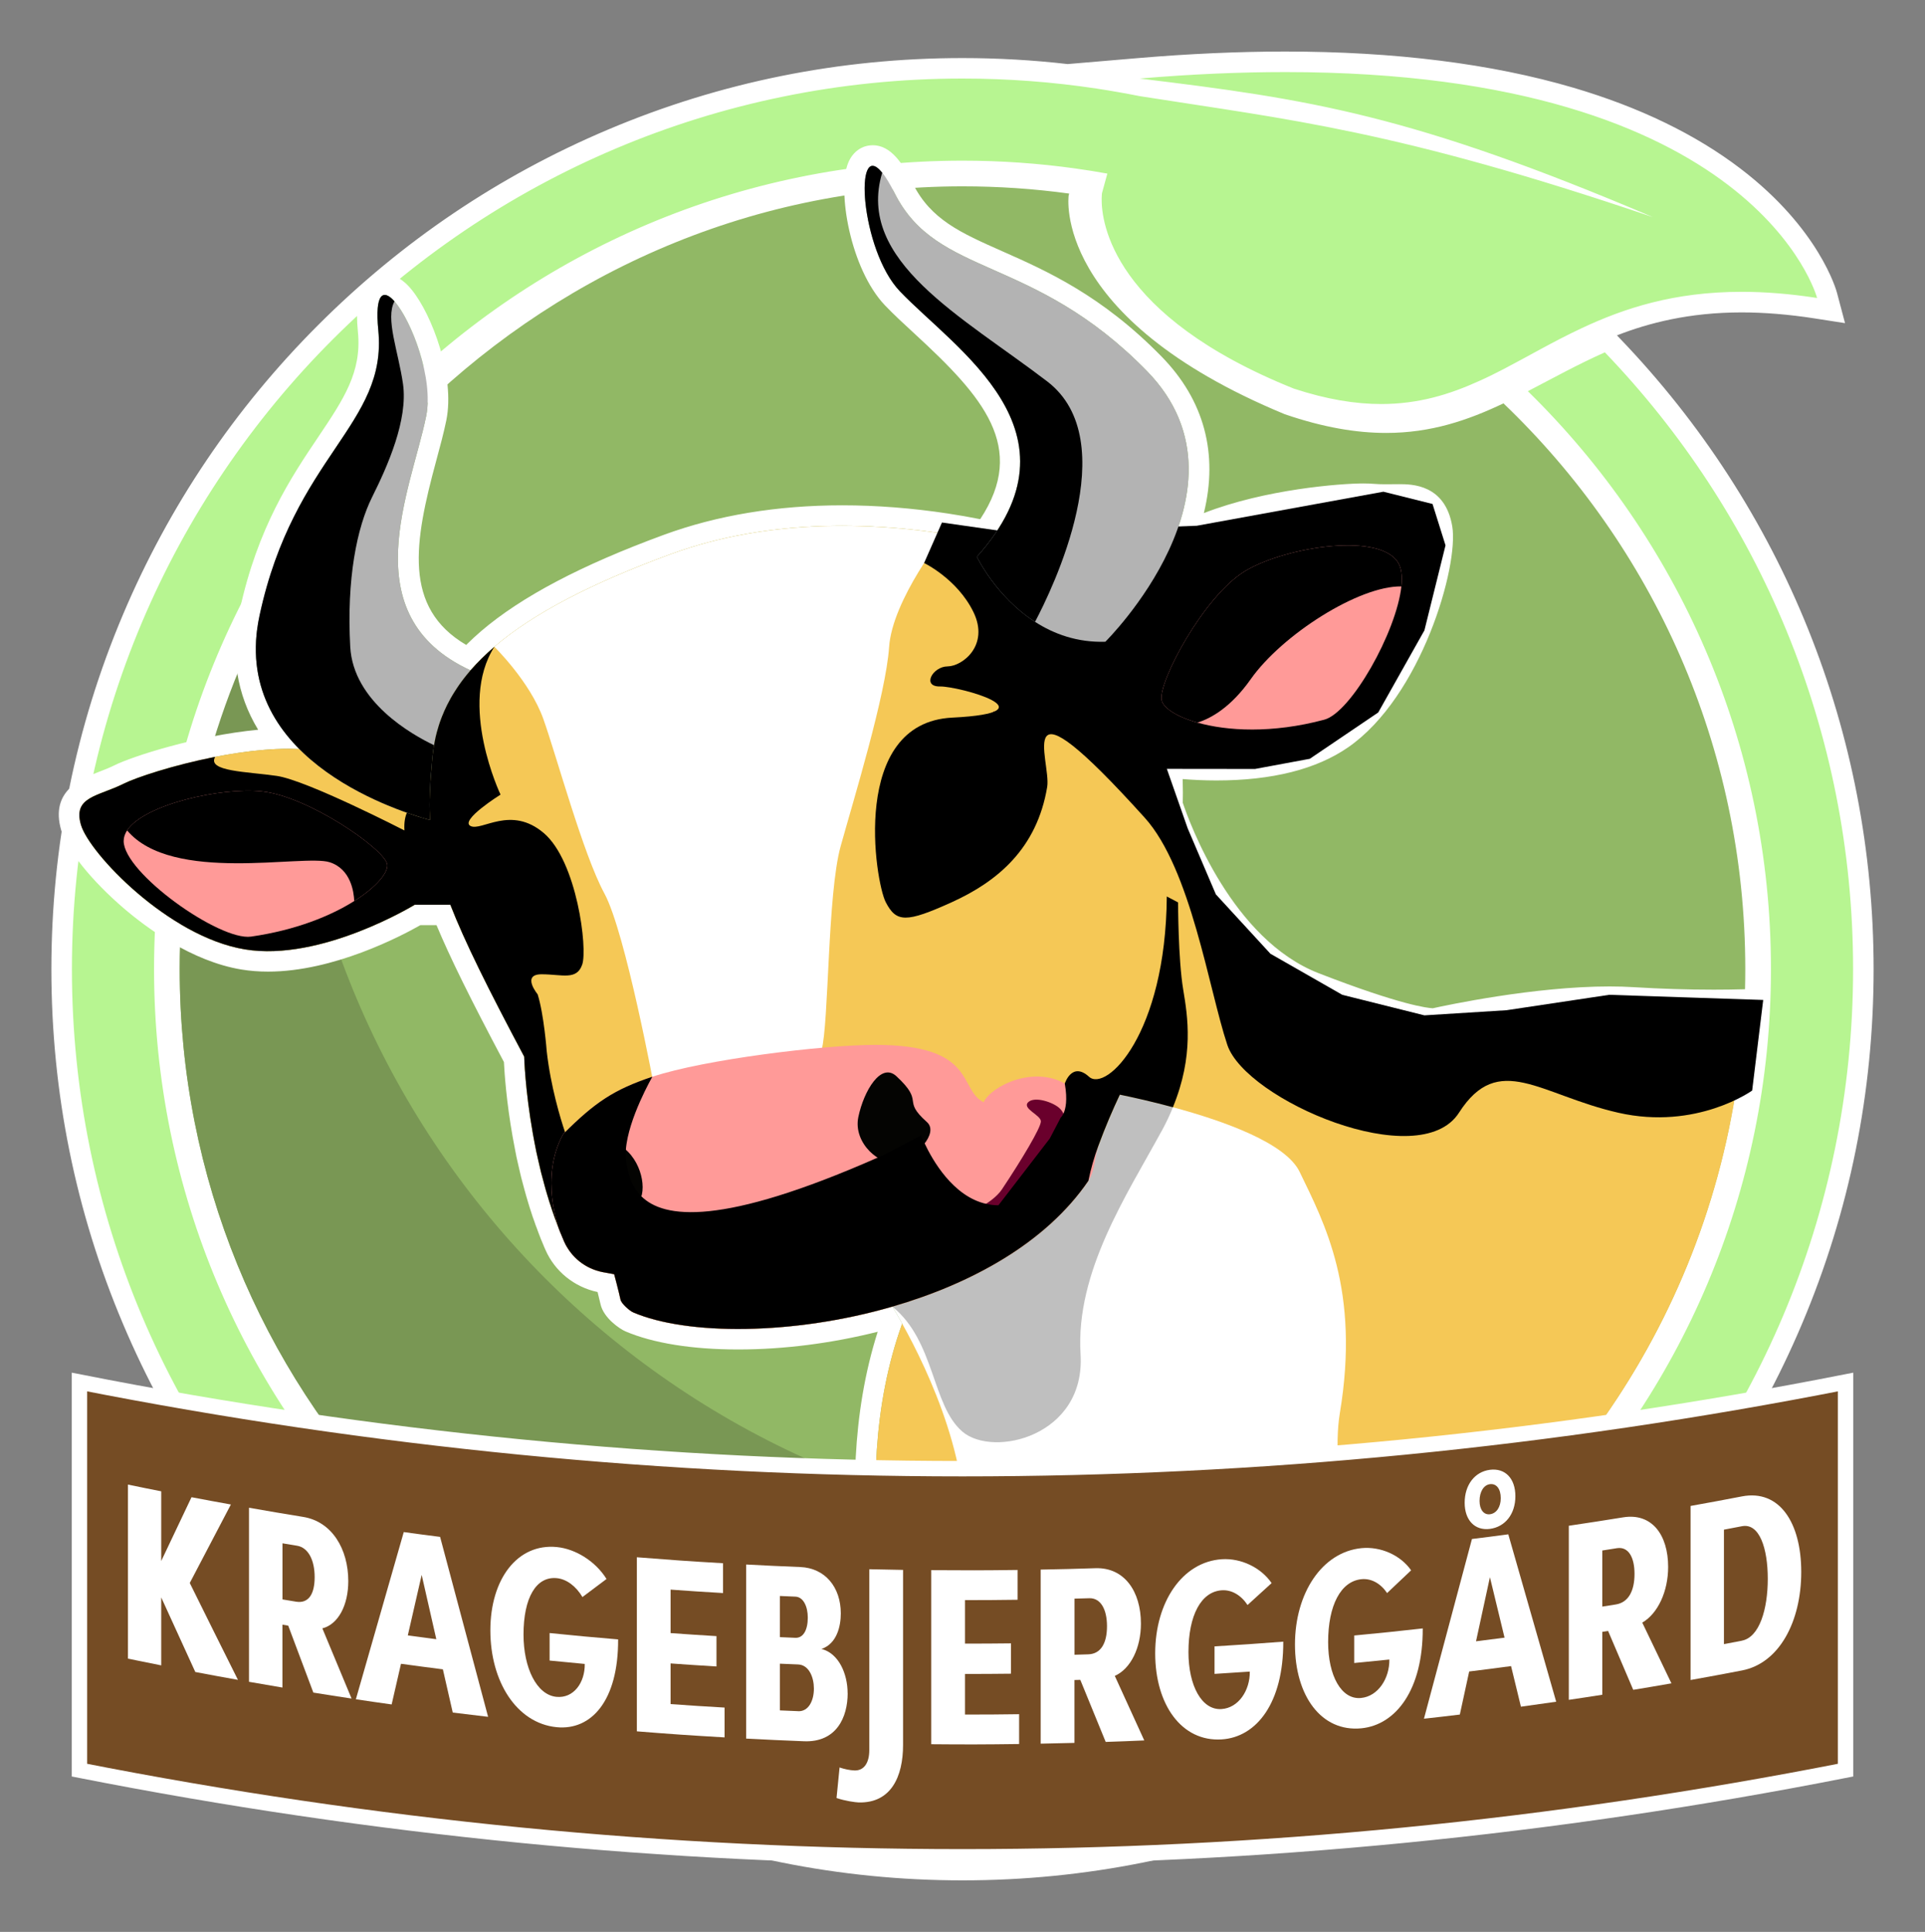 <?xml version="1.0" encoding="UTF-8"?>
<svg xmlns="http://www.w3.org/2000/svg" viewBox="0 0 375.02 376.35">
  <rect x="0" y="0" width="375.02" height="376.35" fill="#808080" stroke="none"/>
  <defs>
    <style>
      .cls-1 {
        fill: #b7f591;
      }

      .cls-2 {
        fill: #799754;
      }

      .cls-3 {
        fill: #fff;
      }

      .cls-4 {
        fill: #040402;
      }

      .cls-5 {
        fill: #f5c856;
      }

      .cls-6 {
        fill: #6a002c;
      }

      .cls-7 {
        isolation: isolate;
      }

      .cls-8 {
        fill: #91b865;
      }

      .cls-9 {
        mix-blend-mode: soft-light;
      }

      .cls-10 {
        fill: #ff9a98;
      }

      .cls-11 {
        fill: #b3b3b3;
      }

      .cls-12 {
        fill: #754c24;
        stroke: #fff;
        stroke-miterlimit: 10;
        stroke-width: 3px;
      }

      .cls-13 {
        opacity: .25;
      }
    </style>
  </defs>
  <g class="cls-7">
    <g id="Layer_2" data-name="Layer 2">
      <g>
        <g id="BACKDROP">
          <g id="BACKDROP-2" data-name="BACKDROP">
            <path class="cls-8" d="M187.51,344.3c-2.83,0-5.62-.08-8.29-.23-82.54-4.32-147.21-72.52-147.21-155.27S101.76,33.3,187.51,33.3c7.08,0,14.21,.48,21.19,1.44l3.34,.46-.89,3.44c-.11,1.67-.54,22.36,40.19,39.25,6.81,2.33,12.93,3.46,18.7,3.46,8.85,0,15.88-2.77,21.58-5.47l1.87-.89,1.49,1.43c30.98,29.63,48.04,69.55,48.04,112.39,0,2.62-.07,5.34-.2,8.07-4.23,82.67-72.44,147.43-155.3,147.43Z"/>
            <path class="cls-3" d="M187.51,36.3c7.05,0,13.98,.48,20.78,1.41l-.1,.39s-3.39,23.76,42.09,42.59c7.55,2.59,14,3.65,19.76,3.65,8.76,0,15.91-2.46,22.86-5.76,29.03,27.77,47.11,66.88,47.11,110.22,0,2.66-.07,5.3-.2,7.92-4.12,80.54-70.74,144.58-152.3,144.58-2.72,0-5.43-.07-8.12-.22-80.44-4.21-144.38-70.78-144.38-152.28S103.29,36.3,187.51,36.3m0-6c-42.34,0-82.14,16.49-112.08,46.42-29.94,29.94-46.42,69.74-46.42,112.08,0,84.35,65.92,153.87,150.07,158.27,2.71,.15,5.55,.23,8.43,.23,40.9,0,79.73-15.54,109.33-43.74,29.5-28.11,46.89-65.94,48.96-106.53,.14-2.78,.21-5.55,.21-8.23,0-22.02-4.43-43.33-13.17-63.35-8.44-19.33-20.48-36.56-35.79-51.21l-2.99-2.86-3.73,1.77c-5.4,2.56-12.03,5.18-20.29,5.18-5.41,0-11.18-1.07-17.64-3.27-21.05-8.74-30.35-18.3-34.45-24.79-3.69-5.84-3.85-10.11-3.82-11.2l1.64-6.4-6.67-.91c-7.11-.97-14.37-1.47-21.59-1.47h0Z"/>
          </g>
          <path class="cls-2" d="M311.79,277.2c-27.65,38.8-73.01,64.1-124.28,64.1-2.72,0-5.43-.07-8.12-.22-80.44-4.21-144.38-70.78-144.38-152.28,0-28.84,8.01-55.81,21.92-78.81-.61,5.86-.92,11.8-.92,17.81,0,91.65,71.91,166.52,162.37,171.25,3.02,.17,6.07,.25,9.13,.25,30.63,0,59.39-8.03,84.28-22.1Z"/>
        </g>
        <g id="LEAF">
          <path class="cls-1" d="M187.51,364.3c-96.77,0-175.5-78.73-175.5-175.5S90.74,13.3,187.51,13.3c6.82,0,13.68,.4,20.46,1.18l13.87-1.18c9.93-.84,19.53-1.27,28.54-1.27,48.06,0,74.12,12.19,87.51,22.42,14.79,11.29,17.92,22.61,18.05,23.08l.78,2.96-3.02-.47c-5.03-.78-9.87-1.18-14.4-1.18-13.9,0-23.56,3.71-30.42,6.95-3.46,1.62-6.72,3.4-9.86,5.11-1.71,.93-3.39,1.85-5.08,2.72-1.88,.98-3.46,1.75-4.97,2.42-7.08,3.22-13.22,4.65-19.89,4.65-5.53,0-11.31-1.02-17.66-3.11l-.12-.04c-36.17-14.54-38.75-33.44-38.67-38.88,.01-.81,.08-1.29,.09-1.37l.02-.11,.49-1.78c-1.3-.22-2.62-.42-3.94-.6-7.16-1-14.48-1.51-21.77-1.51-85.74,0-155.5,69.76-155.5,155.5s69.76,155.5,155.5,155.5,155.5-69.76,155.5-155.5c0-42.17-16.61-81.65-46.76-111.16l-1.97-1.93,2.45-1.27c1.14-.59,2.28-1.19,3.43-1.8,3.7-1.95,7.53-3.97,11.68-5.82l1.28-.57,.97,1.01c31.54,32.84,48.92,76.01,48.92,121.55,0,96.77-78.73,175.5-175.5,175.5Z"/>
          <path class="cls-3" d="M250.38,14.04c91.96,0,103.62,44.01,103.62,44.01-5.35-.83-10.23-1.2-14.7-1.2-13.18,0-22.9,3.19-31.28,7.14-5.38,2.52-10.19,5.36-15.01,7.87-1.61,.84-3.22,1.64-4.86,2.37-5.79,2.63-11.84,4.48-19.08,4.48-5.01,0-10.58-.89-17.03-3.01-35.37-14.22-37.48-32.41-37.42-37,.01-.71,.07-1.09,.07-1.09l1.04-3.79c-2.04-.37-4.1-.7-6.17-.99-7.21-1.01-14.57-1.53-22.05-1.53C100.53,31.3,30.01,101.82,30.01,188.8s70.52,157.5,157.5,157.5,157.5-70.52,157.5-157.5c0-44.11-18.14-83.99-47.36-112.59,4.78-2.48,9.63-5.18,15-7.57,29.95,31.18,48.36,73.52,48.36,120.16,0,95.82-77.68,173.5-173.5,173.5S14.01,284.62,14.01,188.8,91.69,15.3,187.51,15.3c8.87,0,17.59,.67,26.1,1.95,2.82,.43,5.61,.92,8.38,1.47,29.02,4.58,50.02,6.58,100.02,23.58-47-20-67.01-23-100-27,10.21-.87,19.66-1.26,28.37-1.26m0-4c-9.06,0-18.72,.43-28.71,1.28l-13.67,1.16c-6.8-.78-13.66-1.17-20.49-1.17-23.96,0-47.21,4.69-69.09,13.95-21.14,8.94-40.12,21.74-56.42,38.04-16.3,16.3-29.1,35.28-38.04,56.42-9.26,21.89-13.95,45.13-13.95,69.09s4.69,47.21,13.95,69.09c8.94,21.14,21.74,40.12,38.04,56.42s35.28,29.1,56.42,38.04c21.89,9.26,45.13,13.95,69.09,13.95s47.21-4.69,69.09-13.95c21.14-8.94,40.12-21.74,56.42-38.04s29.1-35.28,38.04-56.42c9.26-21.89,13.95-45.13,13.95-69.09,0-46.06-17.57-89.72-49.48-122.93l-.52-.55c6.13-2.39,14.02-4.47,24.29-4.47,4.43,0,9.17,.39,14.09,1.15l6.05,.94-1.57-5.92c-.13-.5-3.44-12.46-18.77-24.16-8.76-6.69-19.73-12-32.61-15.79-15.88-4.67-34.76-7.04-56.11-7.04h0Zm-62.87,332.26c-84.64,0-153.5-68.86-153.5-153.5S102.87,35.3,187.51,35.3c7.2,0,14.43,.5,21.5,1.49,.58,.08,1.15,.16,1.73,.25-.03,.21-.1,.76-.11,1.6-.08,5.77,2.58,25.75,39.93,40.77l.12,.05,.12,.04c6.56,2.16,12.54,3.21,18.29,3.21,6.97,0,13.37-1.49,20.73-4.84,.82-.37,1.67-.77,2.59-1.21l2.46,2.41c29.77,29.13,46.16,68.1,46.16,109.73,0,84.64-68.86,153.5-153.5,153.5h0Z"/>
        </g>
        <g id="COW">
          <g id="OUTLINE">
            <path class="cls-3" d="M170,32.3c.96,0,2.38,1.53,4.27,5.3,8.28,16.55,26.9,11.9,49.15,34.66,11.65,11.92,8.88,25.82,3.6,36.36,9.74-7.87,30.9-10.43,38.56-10.43,.71,0,1.3,.02,1.75,.06,.86,.08,1.7,.1,2.5,.1,.95,0,1.86-.03,2.7-.03,3.3,0,5.69,.45,6.44,4.87,1.1,6.51-5.75,30.21-18.62,39.11-6.7,4.63-16.01,5.74-23.39,5.74-4.92,0-8.98-.49-10.85-.76,.42,4.64,.35,8.23,.29,9.67h0c.13,.44,8.72,28.5,29.09,36.39,16.7,6.48,22.26,7.08,23.75,7.08,.34,0,.47-.03,.47-.03,0,0,18.49-4.22,33.88-4.22,1.51,0,2.99,.04,4.42,.13,6.15,.38,11.53,.5,15.83,.5,2.33,0,4.34-.03,5.97-.08-2.61,51.01-30.29,95.4-70.96,121.1-20.31,12.83-43.86,21-69.15,22.99-4.02,.33-8.09,.49-12.19,.49-2.72,0-5.43-.07-8.12-.22-4.57-13.51-15.17-51.26-3.63-83.23-.73-1.33-1.38-2.44-1.91-3.31-10.25,2.97-20.83,4.36-30.06,4.36-8.29,0-15.5-1.12-20.42-3.23-.7-.29-2.33-1.73-2.48-2.48-.34-1.59-1.24-4.96-1.24-4.96,0,0-.93-.16-2.25-.41-3.3-.65-6.12-2.84-7.47-5.92,0-.01-.61-1.43-.86-2.04-.01-.03-.03-.09-.07-.18-.24-.59-.47-1.19-.68-1.8-.17-.42-.33-.84-.46-1.27-.21-.59-.43-1.2-.61-1.81-.18-.49-.32-.99-.47-1.49-.05-.16-.1-.32-.15-.48-.2-.67-.4-1.34-.57-2-.16-.56-.31-1.13-.45-1.69-.12-.43-.24-.87-.33-1.3-.13-.52-.25-1.03-.36-1.54-.15-.63-.29-1.28-.43-1.9-.24-1.23-.48-2.41-.68-3.56-1.53-8.6-1.69-15-1.69-15-7.07-13.3-11.6-22.42-14.39-29.59h-6.93s-14.78,9.05-28.59,9.05c-1.53,0-3.05-.11-4.54-.36-14.89-2.48-30.31-18.75-31.91-24.27-1.6-5.51,3.37-5.51,8.33-8,3.77-1.88,19.52-6.8,32.13-6.8,.71,0,1.41,.02,2.09,.05-6.13-6.15-10.21-14.63-7.74-26.07,6.7-31.11,24.94-37.09,23.13-55.51-.48-4.93,.14-6.89,1.26-6.89,3.07,0,9.88,14.71,8.06,23.64-2.9,14.29-14.57,38.81,8.64,49.5,1.37-1.57,2.92-3.1,4.66-4.6,7.61-6.51,18.91-12.37,34.35-18.04,11.26-4.14,22.9-5.52,33.42-5.52,7.38,0,14.21,.68,19.97,1.56,3.25,.5,6.16,1.06,8.63,1.6,17.3-22.71-6.95-37.93-17.38-48.85-6.64-6.95-8.58-24.44-5.31-24.44m0-4c-2.07,0-3.84,1.25-4.73,3.35-2.26,5.29,.36,20.74,7.15,27.85,1.71,1.79,3.72,3.64,5.85,5.6,13.22,12.18,21.94,22.02,12.69,36.04-2.06-.41-4.16-.78-6.28-1.1-6.97-1.06-13.9-1.6-20.58-1.6-12.69,0-24.4,1.94-34.8,5.76-16.09,5.91-27.72,12.04-35.57,18.75-1.02,.88-2,1.78-2.91,2.69-12.38-7.28-10.12-20.08-5.84-35.88,.76-2.8,1.47-5.44,1.97-7.88,1.73-8.52-2.77-20.56-6.75-25.44-.61-.74-2.45-3-5.23-3-1.4,0-2.69,.58-3.65,1.63-1.61,1.77-2.08,4.66-1.59,9.65,.76,7.77-2.79,13.05-7.7,20.36-5.28,7.84-11.84,17.6-15.36,33.92-1.82,8.41-.56,16.28,3.62,23.16-12.01,1.14-24.57,5.22-27.98,6.92-1,.5-2.06,.91-3.08,1.3-3.34,1.28-9.55,3.65-7.3,11.39,1.11,3.83,5.9,9.79,12.21,15.2,4.38,3.75,13.18,10.29,22.88,11.9,1.65,.27,3.4,.41,5.2,.41,12.79,0,25.96-6.94,29.67-9.05h3.15c2.64,6.32,6.61,14.37,13.13,26.66,.11,2.16,.48,7.69,1.71,14.63,.16,.91,.34,1.85,.53,2.81l.16,.81v.06s.02,.06,.02,.06l.13,.59c.1,.43,.19,.87,.3,1.31,.11,.52,.23,1.03,.36,1.56,.11,.5,.24,.98,.36,1.42,.14,.57,.3,1.15,.46,1.72,.19,.72,.4,1.42,.6,2.1l.16,.53,.07,.22c.12,.4,.25,.85,.42,1.33,.19,.63,.4,1.23,.6,1.77l.02,.05c.17,.53,.35,1.03,.51,1.41,.21,.6,.45,1.23,.72,1.91v.02s.02,.04,.02,.04l.05,.13c.13,.33,.37,.88,.56,1.33v.03l.34,.77c1.83,4.18,5.62,7.24,10.15,8.2,.21,.85,.43,1.73,.56,2.32,.58,2.75,3.81,4.9,4.86,5.34,5.38,2.3,12.98,3.53,21.95,3.53s18.26-1.21,27.2-3.45c-10.23,32.14-.27,68.48,4.61,82.91l.87,2.56,2.7,.15c2.69,.15,5.5,.23,8.34,.23,4.24,0,8.45-.17,12.52-.5,25.11-1.98,49.65-10.14,70.96-23.59,43.01-27.18,70.23-73.63,72.82-124.28l.22-4.32-4.33,.12c-1.87,.05-3.84,.08-5.86,.08-5.08,0-10.33-.17-15.58-.49-1.46-.09-3.03-.14-4.67-.14-14.73,0-31.82,3.67-34.45,4.25-.95-.04-6.09-.56-22.2-6.81-16.9-6.54-25.18-29.26-26.52-33.22,.03-1.03,.04-2.62-.02-4.62,1.9,.15,4.13,.27,6.57,.27,10.83,0,19.47-2.17,25.66-6.45,14.26-9.86,21.6-35.31,20.29-43.07-1.39-8.2-7.92-8.2-10.38-8.2-.43,0-.88,0-1.34,.01-.44,0-.9,.01-1.37,.01-.83,0-1.51-.03-2.14-.08-.58-.05-1.29-.08-2.11-.08-4.35,0-19.11,1.11-31.05,5.78,2.84-11.59,.07-22-8.24-30.5-11.67-11.94-22.42-16.7-31.07-20.53-8.05-3.57-13.87-6.14-17.37-13.13-1.95-3.9-4.25-7.51-7.85-7.51h0Z"/>
          </g>
          <path class="cls-5" d="M339.81,196.72c-2.61,51.01-30.29,95.4-70.96,121.1-20.31,12.83-43.86,21-69.15,22.99-4.02,.33-8.09,.49-12.19,.49-2.72,0-5.43-.07-8.12-.22-4.57-13.51-15.17-51.26-3.63-83.23,.72-2,1.53-3.98,2.43-5.92l15.53-9.8,4.27-4.41,12.02-12.42,4.69-12.73,2.08-5.66v-41.32l9.62-8.64s8.56,28.44,29.09,36.39c20.52,7.96,24.22,7.05,24.22,7.05,0,0,22.3-5.09,38.3-4.09,9.48,.59,17.14,.55,21.8,.42Z"/>
          <path class="cls-3" d="M268.85,317.82c-20.31,12.83-43.86,21-69.15,22.99-4.75-5.59-14.9-19.95-12.19-37.64,2.56-16.74-6.63-36.13-11.75-45.32-.73-1.33-1.38-2.44-1.9-3.3h0c15.33-4.45,29.93-12.41,38.19-24.53,.48-2.38,1.14-4.62,1.92-6.76,1.44-3.91,2.85-7.14,4.2-10.01,2.66,.55,6.34,1.37,10.34,2.45,10.01,2.7,21.98,6.99,24.68,12.59,4.83,10.01,11.83,23.01,7.83,47.01-2.05,12.27,3.39,38.09,7.84,42.52Z"/>
          <path class="cls-5" d="M213.96,223.26c-.78,2.14-1.44,4.38-1.92,6.76-18.74,27.5-70.08,33.6-88.67,25.65-.7-.29-2.33-1.73-2.48-2.48-.34-1.59-1.24-4.96-1.24-4.96,0,0-.93-.16-2.25-.41-2.97-.58-5.55-2.41-7.01-5.02-.17-.29-.32-.59-.46-.9,0-.01-.01-.01-.01-.02-.03-.07-.05-.12-.08-.18-.26-.61-.52-1.23-.77-1.84-.26-.65-.52-1.31-.75-1.98-.17-.42-.33-.84-.46-1.27-.21-.59-.43-1.2-.61-1.81-.18-.49-.32-.99-.47-1.49-.05-.16-.1-.32-.15-.48-.2-.67-.4-1.34-.57-2-.16-.56-.31-1.13-.45-1.69-.12-.43-.24-.87-.33-1.3-.13-.52-.25-1.03-.36-1.54-.15-.63-.29-1.28-.43-1.9-.24-1.23-.48-2.41-.68-3.56-1.53-8.6-1.69-15-1.69-15-7.07-13.3-11.6-22.42-14.39-29.59-2.66-6.85-3.75-11.93-3.98-17.17-.02-.38-.03-.76-.04-1.13-.02-.77-.02-1.54,0-2.32,.01-.32,.02-.64,.03-.97s.02-.66,.04-.99c.01-.33,.03-.67,.05-1.01s.05-.68,.07-1.03c.07-1.04,.16-2.12,.26-3.23,.04-.37,.07-.75,.11-1.14,.04-.45,.1-.9,.16-1.34,.02-.15,.04-.3,.07-.46,.04-.26,.09-.52,.15-.78,0-.04,.01-.09,.02-.13,.01-.12,.04-.25,.08-.39,.01-.06,.02-.13,.04-.19,.05-.3,.12-.59,.2-.88,.01-.04,.02-.08,.03-.12,.01-.06,.02-.12,.04-.18,.12-.45,.25-.9,.39-1.34,.14-.47,.3-.93,.48-1.4,.13-.35,.27-.71,.43-1.06,.03-.09,.07-.18,.11-.27,.02-.07,.04-.13,.07-.18,.18-.41,.37-.81,.57-1.21,.22-.44,.45-.87,.69-1.3,.25-.45,.52-.89,.81-1.34,.13-.22,.27-.44,.42-.65,.14-.22,.29-.43,.44-.65,.31-.45,.65-.9,1-1.35,.15-.19,.29-.37,.44-.55,.24-.3,.49-.6,.75-.9,1.37-1.57,2.92-3.1,4.66-4.6,7.6-6.51,18.91-12.37,34.35-18.04,19.16-7.04,39.42-6.09,53.38-3.96,10.66,1.64,17.64,3.96,17.64,3.96,27.41,9.31,24.68,49.69,24.68,49.69,3.72,43.43-3.97,42.64-12.41,65.62Z"/>
          <path class="cls-5" d="M92.34,176.25h-11.54s-18.24,11.17-33.13,8.69c-14.89-2.48-30.31-18.75-31.91-24.27-1.6-5.51,3.37-5.51,8.33-8,2.4-1.2,9.63-3.62,17.83-5.23,8.76-1.71,18.61-2.5,24.8,.14,4.9,2.08,9.65,4.35,13.57,6.31,1.23,.63,2.37,1.21,3.41,1.74h.01c3.76,1.95,6.15,3.3,6.15,3.3l2.48,17.32Z"/>
          <path class="cls-11" d="M91.66,130.59c-3.88,4.49-6.22,9.3-7.11,14.58-.12,.69-.21,1.39-.28,2.09-.46,4.73-.72,8.64-.49,12.5-7.78-2.16-39.09-12.63-33.21-39.91,6.7-31.11,24.94-37.09,23.13-55.51-.72-7.29,.99-8.09,3.15-5.64,3.3,3.74,7.67,15.02,6.17,22.39-2.9,14.29-14.57,38.81,8.64,49.5Z"/>
          <path class="cls-5" d="M214.1,151.97l10.89-4.87s22.48,4.11,35.35-4.79c12.87-8.91,19.73-32.6,18.62-39.11s-5.78-4.41-11.64-4.94-33.73,2.15-42.61,12.59-16.46,21.77-16.46,21.77l5.85,19.36Z"/>
          <path class="cls-3" d="M184.05,104s-10.2,12.75-10.84,22.06c-.64,9.31-6.85,29.48-9.44,38.8-2.59,9.31-2.27,34.48-3.72,39.74l-32.48,7.85s-5.69-30.79-9.83-38.41-9.31-26.76-11.9-34.01c-2.59-7.24-9.53-14.03-9.53-14.03,7.6-6.51,18.91-12.37,34.35-18.04,19.15-7.04,39.43-6.09,53.39-3.96Z"/>
          <g>
            <path class="cls-3" d="M111.94,186.35c-.21,.67-.52,1.09-.98,1.19-3.85,.82-6.99,.29-9.52-1.09-6.65-3.59-9.1-12.89-9.1-18.3,0-2.83,3.13-8.31,9.39-6.35,.22,.06,.46,.15,.69,.24,.12,.05,.26,.11,.38,.16,6.11,2.61,10.54,19.47,9.12,24.16Z"/>
            <path class="cls-3" d="M188.49,169.35c-1.72,1.63-3.93,3.09-6.68,4.29-1.86,.83-3.97,1.53-6.34,2.1-3.61,.87-4.31-18.96,.46-26.82,.52-.86,1.1-1.58,1.76-2.1,.07-.07,.15-.12,.22-.19,6.87-5,11.22-2.64,13.7,2.32,3.19,6.35,3.18,14.48-3.13,20.39Z"/>
            <path class="cls-4" d="M111.94,186.35c-3.74,.74-6.79,.2-9.26-1.14-2.33-2.07-4.18-5.27-4.99-9.08-1.29-6.07,.48-11.79,4.05-14.33,.22,.06,.46,.15,.69,.24,.12,.05,.26,.11,.38,.16,6.11,2.61,10.54,19.47,9.12,24.16Z"/>
            <path class="cls-4" d="M188.49,169.35c-.97,.46-2,.71-3.08,.71-5.49,0-9.93-6.39-9.93-14.27,0-3.4,.83-6.52,2.21-8.96,.07-.07,.15-.12,.22-.19,6.87-5,11.22-2.64,13.7,2.32,3.19,6.35,3.18,14.48-3.13,20.39Z"/>
            <path class="cls-6" d="M174.3,152.6s3.84-10.53,15.67-6.01c0,0,5.7,.54,3.7-8.09,0,0-1.37,2.83-5.37,2.45-4-.38-14.87,1.92-14,11.65Z"/>
            <path class="cls-6" d="M105.95,164.86s-7.4-5.04-13.61,2.56c0,0-3.72,2.64-6.2-3.57,0,0,2.23,1.22,4.84-.63s11.21-4.8,14.98,1.64Z"/>
            <ellipse class="cls-3" cx="100.41" cy="170.05" rx="3.72" ry="1.86" transform="translate(-81.84 246.11) rotate(-82.09)"/>
            <ellipse class="cls-3" cx="178.59" cy="153.92" rx="3.72" ry="1.86" transform="translate(1.57 309.64) rotate(-82.09)"/>
          </g>
          <path class="cls-9" d="M114.11,242.8h-3.72c-.17-.29-.32-.59-.46-.9,0-.01-.01-.01-.01-.02-.03-.07-.05-.12-.08-.18-.26-.61-.52-1.23-.77-1.84-.26-.65-.52-1.31-.75-1.98-.17-.42-.33-.84-.46-1.27-.21-.59-.43-1.2-.61-1.81-.18-.49-.32-.99-.47-1.49-.05-.16-.1-.32-.15-.48-.2-.67-.4-1.34-.57-2-.16-.56-.31-1.13-.45-1.69-.12-.43-.24-.87-.33-1.3-.13-.52-.25-1.03-.36-1.54-.15-.63-.29-1.28-.43-1.9-.24-1.23-.48-2.41-.68-3.56-1.53-8.6-1.69-15-1.69-15-7.07-13.3-11.6-22.42-14.39-29.59h-6.93s-18.24,11.17-33.13,8.69c-14.89-2.48-30.31-18.75-31.91-24.27-1.6-5.51,3.37-5.51,8.33-8,2.4-1.2,9.63-3.62,17.83-5.23-1.65,2.86,6.19,2.87,11.98,3.71,5.89,.85,24.89,10.63,24.89,10.63-.1-1.66,.17-2.76,.48-3.45,1.86,.66,3.42,1.13,4.51,1.43-.01-.23-.02-.45-.03-.68-.02-.38-.03-.76-.04-1.13-.02-.76-.02-1.53-.01-2.32h.01c.01-.32,.02-.64,.03-.97s.02-.66,.04-.99c.01-.33,.03-.67,.05-1.01s.05-.68,.07-1.03c.07-1.04,.16-2.12,.26-3.23,.04-.37,.07-.75,.11-1.14,.04-.45,.1-.9,.16-1.34,.02-.15,.04-.3,.07-.46,.04-.26,.09-.52,.15-.78,0-.04,.01-.09,.02-.13,.01-.12,.04-.25,.08-.39,.01-.06,.02-.13,.04-.19,.05-.3,.12-.59,.2-.88,.01-.04,.02-.08,.03-.12,.01-.06,.02-.12,.04-.18,.12-.45,.25-.9,.39-1.34,.14-.47,.3-.93,.48-1.4,.13-.35,.27-.71,.43-1.06,.03-.09,.07-.18,.11-.27,.02-.07,.04-.13,.07-.18,.18-.41,.37-.81,.57-1.21,.22-.44,.45-.87,.69-1.3,.25-.45,.52-.89,.81-1.34,.13-.22,.27-.44,.42-.65,.14-.22,.29-.43,.44-.65,.31-.45,.65-.9,1-1.35,.15-.19,.29-.37,.44-.55,.24-.3,.49-.6,.75-.9,1.37-1.57,2.92-3.1,4.66-4.6-7.19,11.19,1.19,28.81,1.19,28.81,0,0-8,5-5.85,6.11,2.15,1.1,7.85-4.11,14.29,1.39s8.56,22.5,7.47,25.62c-1.09,3.12-3.91,1.88-7.91,1.88s-.77,3.9-.77,3.9c1.23,3.9,1.77,11.1,1.77,11.1,.77,6.89,2.7,13.2,3.57,15.77,.27,.79,.43,1.23,.43,1.23l-1,11,4.6,10Z"/>
          <path class="cls-10" d="M69.01,175.53c-4.55,2.88-11.39,5.68-20.1,6.93-6.14,.87-24.82-12.41-24.82-18.62,0-.71,.24-1.41,.67-2.07,3.36-5.08,18.36-8.45,26.32-7.59,9,.98,23.51,11.04,24.32,14.07,.4,1.52-1.86,4.44-6.39,7.28Z"/>
          <path class="cls-9" d="M69.01,175.53c-.07-1.8-.68-6.25-4.79-7.56-5.08-1.63-30.68,4.23-39.46-6.2,3.36-5.08,18.36-8.45,26.32-7.59,9,.98,23.51,11.04,24.32,14.07,.4,1.52-1.86,4.44-6.39,7.28Z"/>
          <path class="cls-9" d="M84.27,147.26c-.46,4.73-.72,8.64-.49,12.5-7.78-2.16-39.09-12.63-33.21-39.91,6.7-31.11,24.94-37.09,23.13-55.51-.72-7.29,.99-8.09,3.15-5.64-1.82,3.36,.75,9.73,1.66,16.1,1,7-3,16-6,22s-5,16-4.28,29.19c.58,10.72,12.04,17.14,16.32,19.18-.12,.69-.21,1.39-.28,2.09Z"/>
          <path class="cls-13" d="M226.26,220.41c-6.75,12.39-16.75,27.39-15.75,43.39s-17,20.22-23,15.11-5.32-17.62-13.65-24.36h0c15.33-4.45,29.93-12.41,38.19-24.53,.48-2.38,1.14-4.62,1.92-6.76,1.44-3.91,2.85-7.14,4.2-10.01,2.66,.55,6.34,1.37,10.34,2.45-.61,1.51-1.35,3.08-2.24,4.71Z"/>
          <g>
            <path class="cls-10" d="M213.96,223.26c-.78,2.14-.56,4.75-1.92,6.76-8.26,12.12-22.86,20.08-38.19,24.52-19.45,5.63-40.09,5.58-50.48,1.13-.7-.29-2.33-1.73-2.48-2.48-.34-1.59-1.24-4.96-1.24-4.96,0,0-.93-.16-2.25-.41-3.3-.65-6.12-2.84-7.47-5.92,0-.01-.01-.01-.01-.02-.03-.07-.05-.12-.08-.18-.26-.61-.52-1.21-.77-1.84-.18-.45-4.03-10.48,.65-18.93,6.2-6.21,9.93-8.69,17.37-11.17,10.06-3.35,33.26-6.21,43.44-6.21,19.85,0,16.13,8.69,21.09,11.17,1.64-3.28,9.77-7.1,15.82-3.63,3.11,1.77,5.68,5.48,6.52,12.17Z"/>
            <path class="cls-4" d="M122.98,225.09c2.93,3.66,2.98,9.39,0,10.16-2.98,.77-7.46-1.22-7.46-4.2s-3.48-6.46-1.49-8.95,6.96,.5,8.95,2.98Z"/>
            <path class="cls-4" d="M167.22,217.59c-1.08,5.15,4.35,9.74,7.77,8.8s8.02-5.63,5.58-7.81c-5.02-4.46-.3-3.68-5.92-8.91-3-2.8-6.35,2.78-7.43,7.92Z"/>
            <path class="cls-6" d="M206.51,220.04c-1.24,.89-4.96,10.82-8.69,14.54s-13.96,9.58-38,14.72c-20.45,4.37-37.7,1.41-40.18-1.07,8.69,1.24,26.68,.06,39.45-2.94,13.91-3.26,32.23-7.79,36.1-13.59,3.87-5.81,7.59-12.01,7.59-13.25s-3.72-2.48-2.48-3.72,4.96,0,6.2,1.24,1.24,3.19,0,4.07Z"/>
          </g>
          <path class="cls-9" d="M228.5,215.7c-4-1.08-7.68-1.9-10.34-2.45-1.35,2.87-2.76,6.1-4.2,10.01-.78,2.14-1.44,4.38-1.92,6.76-8.26,12.12-22.86,20.08-38.19,24.52-19.45,5.63-40.09,5.58-50.48,1.13-.7-.29-2.33-1.73-2.48-2.48-.34-1.59-1.24-4.96-1.24-4.96,0,0-.93-.16-2.25-.41-3.3-.65-6.12-2.84-7.47-5.92,0-.01-.01-.01-.01-.02-.03-.07-.05-.12-.08-.18-.26-.61-.52-1.21-.77-1.84-.18-.45-4.03-10.48,.65-18.93,6.2-6.21,9.93-8.69,17.37-11.17,0,0-4.72,8.18-5.16,14.23-.06,.82-.04,1.6,.08,2.31,.33,1.95,.83,4.69,2.96,6.77,4.36,4.3,15.54,5.88,46-7.55,.52-.23,1.05-.47,1.59-.71l6.9-3.64s.23,.61,.68,1.58c1.5,3.2,5.5,10.31,11.97,11.77,.76,.18,1.56,.28,2.4,.28l10-13,2.14-4.09s.26-.2,.53-.77c.41-.88,.83-2.63,.26-5.85,0,0,1.37-4.37,4.72-1.33,3.35,3.04,14.95-8.27,15.15-35.12l2.2,1.16s0,11,1,17c.87,5.21,2.12,12.86-2.01,22.9Z"/>
          <path class="cls-9" d="M341.36,212.44s-10.83,7.8-26.09,4.33-23.33-12.03-31.04,0c-7.72,12.03-41.54-2.47-45.13-13.22s-7.07-34.25-16.09-44.25c-26.48-29.35-18.16-11.03-19-6-2,12-9.67,18.42-18.59,22.46s-10.8,3.96-12.86,0-7.05-34.96,12.95-35.96,1.26-6.13-2.37-6.07-1.44-3.89,1.46-3.91,8.19-4.11,5.05-10.57-9.62-9.57-9.62-9.57l3.48-7.89,14,2,35.65-1.37,36.35-6.63,9.57,2.39,2.53,8.06-4.11,16.56-9,16-13.33,9.02-10.67,1.98-17.18-.02,4.06,11.59,5.49,12.86,10.63,11.57,14,8,16,4,16-1,20-3,17.63,.59,12.37,.41-2.15,17.64Z"/>
          <path class="cls-10" d="M273.01,114.24c-.95,8.86-9.79,24.56-15.01,25.96-10.18,2.73-18.99,2.2-24.72,.57-4.16-1.17-6.7-2.91-6.98-4.4-.67-3.55,8.26-20.32,16.29-25.14,8.03-4.82,27.09-7.73,30.02-1.17,.47,1.05,.57,2.49,.4,4.18Z"/>
          <path class="cls-11" d="M215.34,125.02c-5.48,.17-10.04-1.52-13.7-3.88-7.61-4.89-11.33-12.67-11.33-12.67,21.73-24.31-4.14-40.35-15-51.73-7.66-8.02-9.06-30.06-3.44-23.1,.7,.86,1.49,2.15,2.4,3.96,8.28,16.55,26.9,11.9,49.15,34.66,22.24,22.76-8.08,52.76-8.08,52.76Z"/>
          <path class="cls-9" d="M201.64,121.14c-7.61-4.89-11.33-12.67-11.33-12.67,21.73-24.31-4.14-40.35-15-51.73-7.66-8.02-9.06-30.06-3.44-23.1-5.18,17.21,15.57,27.99,32.14,40.66,15.16,11.59,.89,40.69-2.37,46.84Z"/>
          <path class="cls-9" d="M273.01,114.24c-8.27-.14-23.25,9.42-29.34,18.06-3.88,5.5-7.74,7.64-10.39,8.47-4.16-1.17-6.7-2.91-6.98-4.4-.67-3.55,8.26-20.32,16.29-25.14,8.03-4.82,27.09-7.73,30.02-1.17,.47,1.05,.57,2.49,.4,4.18Z"/>
        </g>
        <g id="SIGN">
          <path class="cls-12" d="M359.54,344.84c-114.29,22.51-229.77,22.51-344.06,0v-75.61c114.28,22.51,229.77,22.51,344.06,0,0,25.2,0,50.41,0,75.61Z"/>
        </g>
        <g id="TEXT">
          <g>
            <path class="cls-3" d="M46.36,327.25c-3.32-.59-4.99-.9-8.31-1.53-2.66-5.8-3.98-8.71-6.64-14.53v13.24c-2.59-.51-3.89-.78-6.48-1.31v-33.91c2.59,.54,3.89,.8,6.48,1.31v13.58c2.36-4.96,3.54-7.45,5.9-12.43,3.07,.58,4.6,.87,7.67,1.42-3.21,6.13-4.81,9.19-8.01,15.29,3.75,7.57,5.62,11.34,9.38,18.86Z"/>
            <path class="cls-3" d="M61.05,329.74c-1.96-5.22-2.94-7.83-4.9-13.05-.45-.07-.68-.11-1.13-.19v12.25c-2.6-.44-3.91-.66-6.51-1.12v-33.91c4.23,.74,6.34,1.1,10.57,1.79,5.59,.91,8.77,6.25,8.77,12.5,0,4.72-1.96,8.42-5.05,9.21,2.27,5.48,3.41,8.21,5.69,13.67-2.98-.45-4.47-.68-7.45-1.16Zm-6.02-29.09v10.93c1.06,.18,1.59,.27,2.64,.44,2.45,.4,3.63-1.48,3.63-4.78s-1.23-5.76-3.43-6.12c-1.14-.19-1.7-.28-2.84-.47Z"/>
            <path class="cls-3" d="M88.2,333.61c-.77-3.36-1.15-5.05-1.92-8.41-3.27-.42-4.9-.63-8.16-1.08-.73,3.17-1.09,4.75-1.82,7.92-2.79-.39-4.18-.59-6.97-1.01,3.11-10.86,6.22-21.72,9.33-32.57,2.83,.39,4.25,.58,7.08,.94,3.11,11.69,6.23,23.37,9.35,35.05-2.76-.32-4.13-.49-6.89-.83Zm-8.75-15.02c2.22,.3,3.33,.45,5.55,.74-1.14-5.01-1.71-7.52-2.85-12.53-1.08,4.72-1.62,7.08-2.7,11.79Z"/>
            <path class="cls-3" d="M120.42,319.36c.05,11.96-5.23,17.78-11.98,17.11-7.79-.77-12.91-8.87-12.91-18.86s5.27-16.99,12.96-16.23c3.65,.36,7.54,2.78,9.67,6.22-1.87,1.41-2.81,2.11-4.69,3.52-1.23-2.08-3.06-3.49-4.98-3.68-4.04-.4-6.5,3.81-6.5,10.99,0,6.5,2.56,11.75,6.41,12.13,3.35,.33,5.57-2.76,5.52-6.41-2.74-.25-4.11-.39-6.85-.66v-5.36c5.34,.54,8.02,.79,13.36,1.24Z"/>
            <path class="cls-3" d="M130.64,331.97c4.21,.3,6.31,.44,10.52,.68v5.81c-6.84-.4-10.26-.63-17.09-1.18v-33.91c6.71,.53,10.07,.77,16.79,1.16v5.81c-4.09-.24-6.14-.37-10.22-.67v8.47c3.57,.26,5.36,.37,8.94,.59v5.91c-3.58-.22-5.36-.33-8.94-.59v7.92Z"/>
            <path class="cls-3" d="M165.14,329.85c0,4.68-2.18,9.61-8.51,9.36-4.51-.18-6.76-.28-11.27-.52v-33.91c4.21,.22,6.32,.32,10.53,.49,4.85,.19,7.91,3.92,7.91,9.04,0,2.46-.74,5.89-3.76,6.92,3.36,.85,5.09,4.84,5.09,8.63Zm-10.19-18.81c-1.21-.05-1.81-.08-3.02-.13v8.02c1.21,.05,1.81,.08,3.02,.13,1.58,.06,2.42-1.58,2.42-3.94,0-2.12-.84-4.02-2.42-4.08Zm.54,22.32c2.03,.08,3.07-2.05,3.07-4.41,0-2.17-.94-4.61-3.07-4.7-1.42-.06-2.14-.09-3.56-.15v9.1c1.42,.06,2.14,.09,3.56,.15Z"/>
            <path class="cls-3" d="M162.97,350.26c.24-2.37,.36-3.56,.59-5.94,.94,.32,2.03,.55,2.92,.58,1.83,.05,2.87-1.45,2.87-3.96v-35.24c2.63,.06,3.95,.09,6.58,.13v34.11c0,6.15-2.33,11.36-8.66,11.19-.59-.02-2.57-.27-4.3-.86Z"/>
            <path class="cls-3" d="M188,334.01c4.22,0,6.32-.01,10.54-.07v5.81c-6.85,.09-10.27,.1-17.12,.04v-33.91c6.73,.05,10.09,.05,16.82-.04v5.81c-4.1,.05-6.14,.07-10.24,.07v8.47c3.58,0,5.37-.01,8.95-.05v5.91c-3.58,.04-5.37,.05-8.95,.05v7.92Z"/>
            <path class="cls-3" d="M215.41,339.35c-1.98-4.83-2.97-7.25-4.95-12.1-.45,.01-.68,.02-1.14,.03v12.25c-2.63,.07-3.95,.1-6.58,.15v-33.91c4.27-.08,6.41-.13,10.68-.27,5.64-.18,8.85,4.54,8.85,10.79,0,4.72-1.98,8.8-5.09,10.19,2.29,5.03,3.44,7.55,5.74,12.57-3.01,.13-4.51,.19-7.52,.29Zm-6.08-27.92v10.93c1.07-.03,1.6-.04,2.67-.08,2.47-.07,3.66-2.18,3.66-5.48s-1.24-5.52-3.46-5.45c-1.15,.03-1.72,.05-2.87,.08Z"/>
            <path class="cls-3" d="M250,319.8c.05,11.96-5.23,18.63-12,19.05-7.81,.49-12.95-6.78-12.95-16.77s5.29-17.84,13-18.33c3.66-.23,7.56,1.56,9.68,4.65-1.88,1.71-2.81,2.57-4.69,4.27-1.23-1.88-3.06-2.99-4.99-2.87-4.05,.25-6.52,4.86-6.52,12.05,0,6.5,2.57,11.33,6.42,11.09,3.36-.21,5.58-3.67,5.53-7.3-2.75,.19-4.12,.28-6.87,.45v-5.36c5.36-.33,8.03-.51,13.38-.92Z"/>
            <path class="cls-3" d="M277.17,317.23c.05,11.95-5.22,18.8-11.97,19.46-7.79,.75-12.92-6.34-12.92-16.33s5.28-18.02,12.97-18.77c3.65-.35,7.54,1.3,9.66,4.32-1.87,1.78-2.81,2.67-4.68,4.43-1.23-1.84-3.06-2.89-4.98-2.7-4.04,.39-6.51,5.08-6.51,12.27,0,6.5,2.57,11.25,6.41,10.87,3.35-.32,5.57-3.85,5.52-7.49-2.74,.28-4.11,.42-6.85,.68v-5.36c5.34-.51,8.02-.78,13.35-1.38Z"/>
            <path class="cls-3" d="M296.3,332.48c-.77-3.16-1.15-4.75-1.92-7.91-3.26,.44-4.9,.65-8.16,1.05-.73,3.36-1.09,5.04-1.82,8.39-2.79,.34-4.19,.5-6.99,.81,3.12-11.67,6.24-23.34,9.35-35.01,2.83-.35,4.25-.53,7.08-.91,3.11,10.87,6.22,21.74,9.33,32.61-2.75,.4-4.12,.59-6.88,.97Zm-10.96-39.73c0-3.49,1.97-6.04,4.92-6.42,2.95-.38,4.96,1.66,4.96,5.15s-2.01,5.98-4.96,6.36c-2.95,.38-4.92-1.7-4.92-5.09Zm2.21,26.99c2.22-.28,3.33-.42,5.56-.71-1.14-4.71-1.71-7.07-2.85-11.78-1.08,5-1.62,7.5-2.71,12.5Zm.69-27.35c0,1.72,.84,2.75,2.02,2.6,1.28-.16,2.11-1.41,2.11-3.13,0-1.82-.84-2.89-2.11-2.73-1.18,.15-2.02,1.44-2.02,3.26Z"/>
            <path class="cls-3" d="M318.18,329.19c-1.96-4.58-2.94-6.87-4.9-11.47-.45,.07-.68,.11-1.13,.18v12.25c-2.61,.41-3.91,.61-6.52,.99v-33.91c4.24-.63,6.36-.96,10.59-1.64,5.59-.9,8.76,3.41,8.76,9.66,0,4.72-1.96,9.05-5.04,10.85,2.27,4.74,3.41,7.11,5.68,11.83-2.97,.52-4.46,.77-7.44,1.26Zm-6.03-27.14v10.93c1.06-.17,1.59-.25,2.65-.42,2.45-.39,3.63-2.65,3.63-5.95s-1.22-5.36-3.43-5.01c-1.14,.18-1.71,.27-2.84,.45Z"/>
            <path class="cls-3" d="M339.36,291.51c7.32-1.4,11.55,5.13,11.55,14.72s-4.23,17.78-11.55,19.19c-4,.77-6,1.14-10.01,1.86,0-11.3,0-22.61,0-33.91,4.01-.72,6.01-1.09,10.01-1.86Zm0,28.1c3.42-.66,5.03-6.15,5.03-12.05s-1.61-10.9-5.03-10.24c-1.41,.27-2.11,.4-3.51,.67,0,8.92,0,13.38,0,22.3,1.41-.26,2.11-.4,3.51-.67Z"/>
          </g>
        </g>
      </g>
    </g>
  </g>
</svg>
